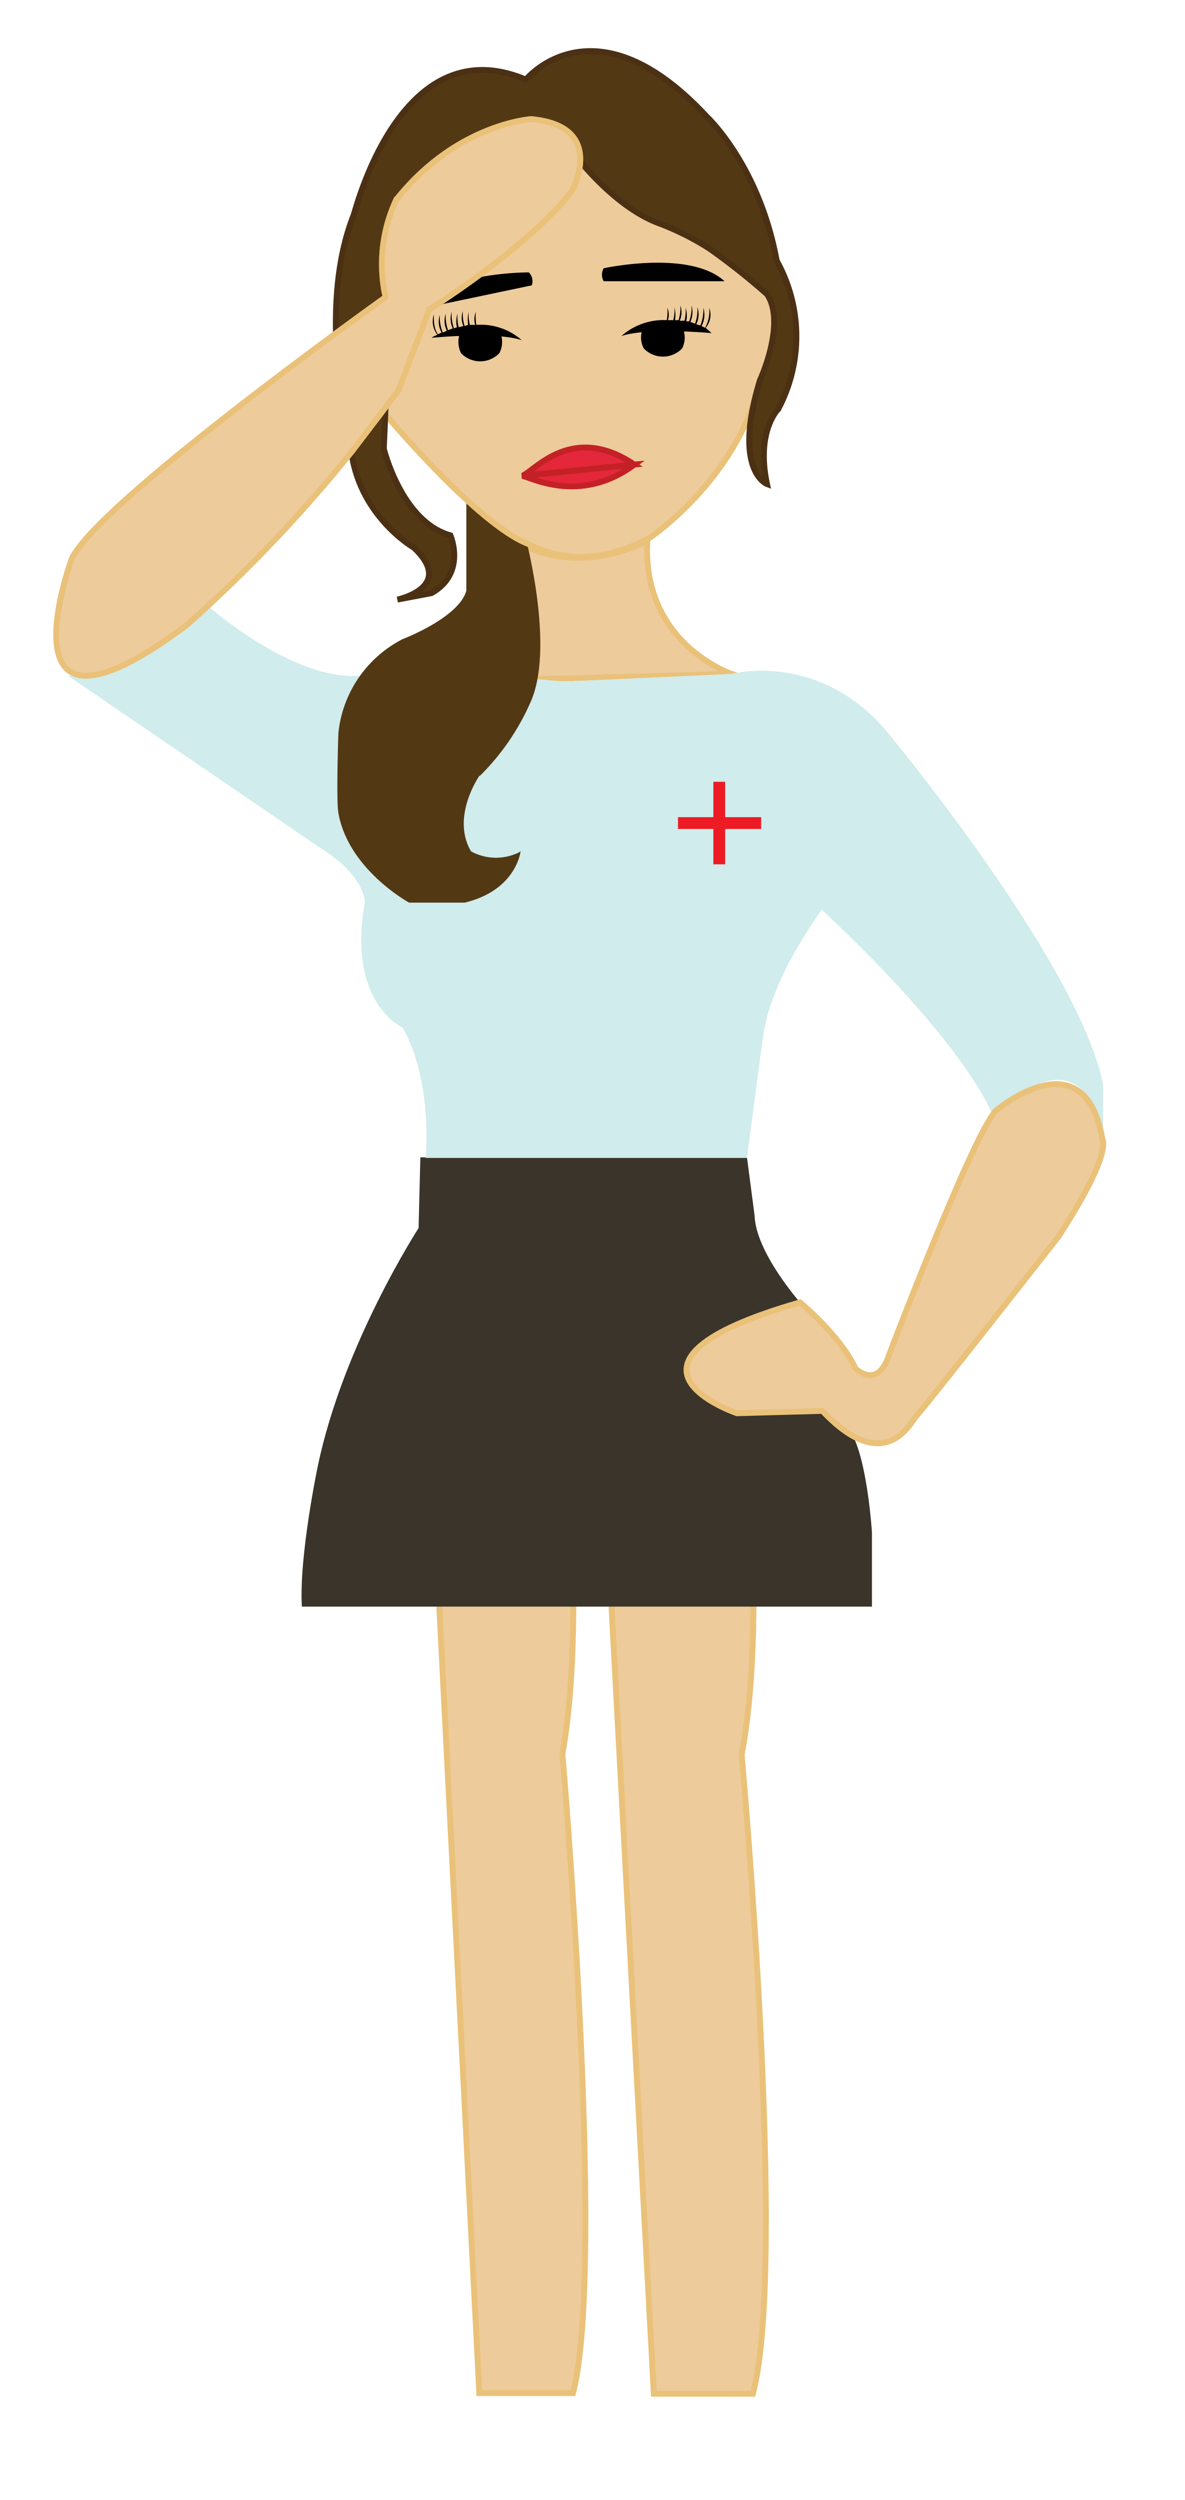 <svg id="_1-1" data-name="1-1" xmlns="http://www.w3.org/2000/svg" viewBox="0 0 201 424">
  <g id="legs">
    <path id="l-leg" d="M94.8,230.5s5.1,41.8.6,67c0,0,7.4,86.7,1.8,108.4H81.3L72.5,232.9Z" fill="#eecb9b" stroke="#eac179" stroke-miterlimit="10"/>
  </g>
  <path id="r-leg" d="M125.3,230.5s5.3,41.9.5,67.1c0,0,7.8,86.6,1.9,108.4H110.9L101.6,233Z" fill="#eecb9b" stroke="#eac179" stroke-miterlimit="10"/>
  <path id="skirt" d="M51.2,272.5h96.7V259.9s-.7-11.3-3.2-16.3l-9-22.7s-7.5-8.5-7.7-14.7l-1.3-9.9H71.3l-.3,12S58.2,228,53.9,248.7C53.9,248.7,50.7,263.9,51.2,272.5Z" fill="#3a342a"/>
  <path id="neck" d="M89.5,92.8,75.8,115.6l48.3-1.3s-15.3-5.1-14.3-22.6C103.5,94.9,95.8,95.7,89.5,92.8Z" fill="#eecb9b" stroke="#eac179" stroke-miterlimit="10"/>
  <g id="top">
    <path id="shirt" d="M35.3,102.8S54.7,120,66.4,113l29.3,2.6,28.4-1.3s15.9-4.3,27.7,11.5c0,0,31.2,37.8,35.3,58.1v9.9s-1.6-20.5-18.7-4.6c0,0-3.8-11.3-29-34.9,0,0-8.5,11.3-9.9,21.1-.3,1.9-2.8,21-2.8,21H72.2s1.3-12.9-3.9-22.1c0,0-9.5-4.1-6.4-21.4,0,0-.1-4.3-7-8.7L11.5,114.6h4.3l8.4-3.5Z" fill="#d0ecec"/>
    <polygon id="cross" points="129.1 138.6 129.1 140.6 123 140.6 123 146.6 121 146.6 121 140.6 115 140.6 115 138.6 121 138.6 121 132.6 123 132.6 123 138.6 129.1 138.6" fill="#ed1c24"/>
  </g>
  <path id="hair-back" d="M81.3,131.6c-.4.6-4.7,7.2-1.4,12.8a8.8,8.8,0,0,0,7.1.6l.8-.3.5-.3s-.7,6.6-9.5,8.7H69.4s-10.3-5.6-12-15.2c-.4-2.1,0-13.6,0-13.6a20.2,20.2,0,0,1,10.9-15.9s9.5-3.6,10.8-8.2v-19l1.8,1.5v-.6c0-.4,2.4,2.1,4.5,4.5s3.6,4,3.6,4,5.3,19.3.9,28.7a40.4,40.4,0,0,1-8.5,12.3Z" fill="#533814"/>
  <path id="face-skin" d="M132.9,57.9,129,64.5c-4,17.1-19.2,27-19.2,27h-.1c-6.3,3.2-12.9,4.1-19.2,1.2l-.8-.4c-8.6-3.2-24.4-22.1-24.4-22.1L61,51.7,94.4,19.3l35.7,21.8Z" fill="#eecb9b" stroke="#eac179" stroke-miterlimit="10"/>
  <path id="hair-top" d="M119.9,19.8C100.8-.8,89.2,13.5,89.2,13.5,67,4.1,59.5,38.4,59.5,38.4l-.3.7c3.6,2.5,4.8,7.3,6.2,11.3,3.1-4.1,30.1-26.8,30.1-26.8S103,34.8,112.1,38a46.5,46.5,0,0,1,8.6,4.4c3.9.5,11.3,3.3,11.3,3.3C129.3,28.5,119.9,19.8,119.9,19.8Z" fill="#533814" stroke="#4b3014" stroke-miterlimit="10"/>
  <path id="hair-l" d="M60.1,36.2c-6.7,16.4-.6,39.6-.6,39.6,1.1,11.6,10.7,17.1,10.7,17.1,7.1,6.7-2.8,8.8-2.8,8.8l5.8-1.1c6-3.4,3.2-9.8,3.2-9.8-8.3-2.3-11.3-14.7-11.3-14.7s1.2-24.2,0-25.1,2.2-2.6,2.4-2.9" fill="#533814" stroke="#4b3014" stroke-linecap="square" stroke-miterlimit="10"/>
  <path id="hair-r" d="M119.1,41.3a116.7,116.7,0,0,1,11,8.6c3.3,4.9-1.2,14.6-1.2,14.6-4.7,15.4,1.2,17.6,1.2,17.6-1.9-9,1.9-12.7,1.9-12.7a26.3,26.3,0,0,0-.1-24.9" fill="#533814" stroke="#4b3014" stroke-linecap="square" stroke-miterlimit="10"/>
  <g id="lip">
    <path id="lip-bottom" d="M88.5,80.7c1.1,0,9.7,5.1,19.1-1.9Z" fill="#e4273a" stroke="#c42127" stroke-miterlimit="10"/>
    <path id="lip-top" d="M88.5,80.7c1.7-.2,8.2-9.3,19.1-1.9Z" fill="#e4273a" stroke="#c42127" stroke-miterlimit="10"/>
  </g>
  <g id="eye-r">
    <path id="pupil-r" d="M115.7,59.1a4.5,4.5,0,0,1-6.5,0,3.9,3.9,0,0,1,0-3.7h6.5A4.1,4.1,0,0,1,115.7,59.1Z"/>
    <g id="lid-r">
      <path d="M120.7,56.5s-10.9-1-15.3.5a10.8,10.8,0,0,1,7.7-2.7,8.5,8.5,0,0,0,.1-2.1,3.1,3.1,0,0,1,.1,2.1h.9a7,7,0,0,0,.2-2.2,5.7,5.7,0,0,1,.1,2.2h.6a7.1,7.1,0,0,0,.3-2.5,3.6,3.6,0,0,1-.1,2.6h.8a6.9,6.9,0,0,0,.2-2.2,4.6,4.6,0,0,1,.1,2.3h.5a6.8,6.8,0,0,0,.4-2.7,4.1,4.1,0,0,1-.2,2.8l.8.3a7.4,7.4,0,0,0,.4-2.8,3.8,3.8,0,0,1-.2,2.9l.7.2a7.1,7.1,0,0,0,.5-3,4,4,0,0,1-.3,3.1l.6.3a5.9,5.9,0,0,0,.7-3.4,3.4,3.4,0,0,1-.6,3.4Z"/>
    </g>
  </g>
  <g id="eye-l">
    <path id="pupil-l" d="M78.2,59.9a4.5,4.5,0,0,0,6.5,0,4.1,4.1,0,0,0,0-3.8H78.2A4.3,4.3,0,0,0,78.2,59.9Z"/>
    <path id="lid-l" d="M88.5,57.7c-4.4-1.5-15.3-.4-15.3-.4a3.1,3.1,0,0,1,1-.5,3.7,3.7,0,0,1-.6-3.5s-.2,2.3.7,3.4l.6-.3a3.8,3.8,0,0,1-.3-3,7.1,7.1,0,0,0,.5,3l.7-.3a3.8,3.8,0,0,1-.2-2.9A7.4,7.4,0,0,0,76,56l.8-.3a3.9,3.9,0,0,1-.2-2.8,7.4,7.4,0,0,0,.4,2.8l.5-.2a4.6,4.6,0,0,1,.1-2.3,7.6,7.6,0,0,0,.2,2.3l.8-.2a3.4,3.4,0,0,1-.1-2.5,7.2,7.2,0,0,0,.3,2.5l.6-.2a5.7,5.7,0,0,1,.1-2.2,6.9,6.9,0,0,0,.2,2.2h.9a3.4,3.4,0,0,1,.1-2.2,9.3,9.3,0,0,0,.1,2.2A10.5,10.5,0,0,1,88.5,57.7Z"/>
  </g>
  <path id="brow-r" d="M102.4,45.5s14.6-3.2,20.5,2.2H102.4A2.2,2.2,0,0,1,102.4,45.5Z"/>
  <path id="brow-l" d="M89.7,46.2s-14.9-.1-19.5,6.4l20-4.2A2.1,2.1,0,0,0,89.7,46.2Z"/>
  <path id="arm-r" d="M168.9,188.4s15.1-12.9,18.1,4.9c0,0,1.8,2.2-7.5,16.5,0,0-23.5,30-24.1,30.4s-5,10.7-15.9-.9l-14.5.4s-25.1-8.5,10.7-18.8c0,0,6.8,5.6,9.4,11.2,0,0,3.4,3.4,5.4-1.5C150.5,230.6,164.8,192.9,168.9,188.4Z" fill="#eecb9b" stroke="#eac179" stroke-miterlimit="10"/>
  <path id="arm-l" d="M12.2,94.7S-1.1,130.6,31.7,106A243.7,243.7,0,0,0,59.6,76.7l8-10.5,5.2-13.7S89.6,42,97,32.4c0,0,6.1-11-6.9-12.2,0,0-12.7.8-22.9,13.7a25.7,25.7,0,0,0-1.8,16.5S16.9,85,12.2,94.7Z" fill="#eecb9b" stroke="#eac179" stroke-miterlimit="10"/>
</svg>
